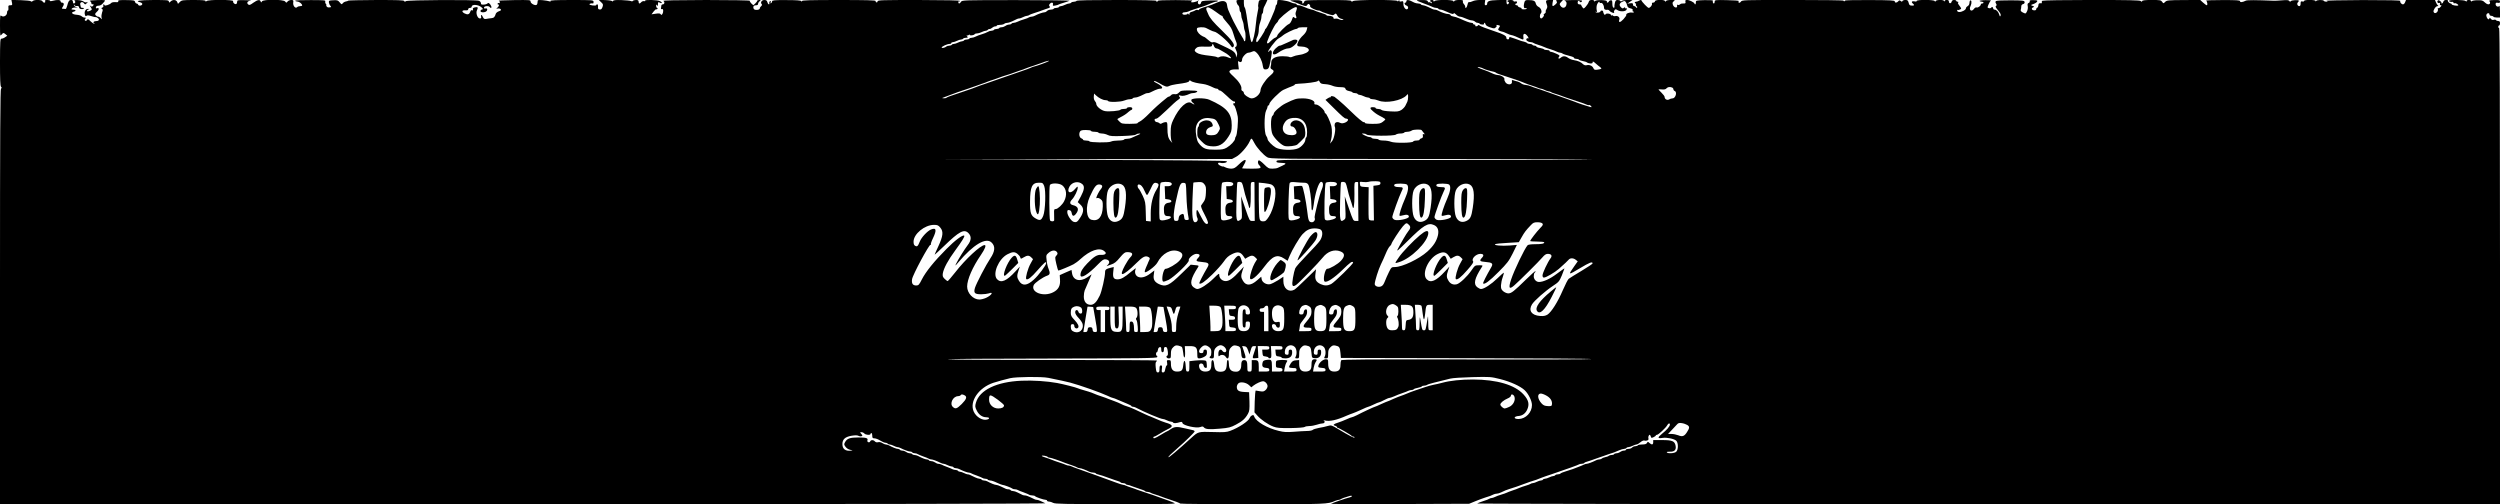 <?xml version="1.0" standalone="no"?>
<!DOCTYPE svg PUBLIC "-//W3C//DTD SVG 20010904//EN"
 "http://www.w3.org/TR/2001/REC-SVG-20010904/DTD/svg10.dtd">
<svg version="1.0" xmlns="http://www.w3.org/2000/svg"
 width="2846pt" height="574pt" viewBox="0 0 2846 574"
 preserveAspectRatio="xMidYMid meet">
<g transform="translate(0,574) scale(0.1,-0.1)"
fill="#000000" stroke="none">
<path d="M136 5711 c6 -28 4 -31 -18 -31 -22 0 -25 -4 -22 -30 2 -16 -1 -30
-6 -30 -6 0 -10 -11 -10 -25 0 -32 -41 -55 -65 -35 -13 11 -15 -1 -15 -111 1
-122 1 -124 19 -102 19 22 20 22 42 5 l22 -19 -24 -16 c-13 -10 -31 -17 -41
-17 -16 0 -17 -20 -18 -266 0 -200 3 -271 12 -282 10 -12 10 -16 0 -19 -9 -4
-12 -486 -12 -2369 l0 -2364 5963 1 c4033 0 5954 4 5937 10 -14 6 -38 17 -53
25 -16 8 -35 14 -43 14 -14 0 -22 3 -82 33 -19 9 -42 17 -53 17 -19 0 -27 3
-86 34 -17 9 -40 16 -51 16 -12 0 -24 4 -27 10 -3 5 -15 10 -26 10 -19 0 -26
2 -87 33 -19 9 -42 17 -51 17 -16 0 -59 17 -103 41 -10 5 -27 9 -37 9 -11 0
-23 5 -26 10 -3 6 -15 10 -25 10 -10 0 -33 8 -52 17 -60 30 -68 33 -82 33 -7
0 -27 7 -42 15 -16 8 -37 15 -46 15 -9 0 -20 5 -23 10 -3 6 -15 10 -26 10 -10
0 -27 4 -37 9 -9 5 -37 17 -62 26 -25 9 -53 21 -62 26 -10 5 -26 9 -35 9 -10
0 -27 7 -37 15 -11 8 -30 15 -42 15 -13 0 -26 5 -29 10 -3 6 -14 10 -24 10
-16 0 -59 17 -103 41 -10 5 -27 9 -37 9 -11 0 -23 5 -26 10 -3 6 -16 10 -28
10 -12 0 -31 7 -41 15 -11 8 -30 15 -42 15 -13 0 -26 4 -29 10 -3 5 -14 10
-24 10 -16 0 -59 17 -103 41 -10 5 -25 9 -33 9 -9 0 -27 7 -40 16 -15 10 -34
14 -49 10 -15 -4 -28 0 -36 9 -16 19 -46 19 -54 0 -3 -9 -12 -12 -21 -9 -10 4
-14 13 -10 22 9 25 -14 32 -105 32 -94 0 -127 -12 -149 -52 -14 -25 -14 -29 5
-55 13 -17 34 -30 55 -34 29 -5 30 -7 9 -9 -66 -8 -100 18 -100 75 0 53 30 81
101 94 43 7 67 7 81 0 11 -6 27 -8 35 -5 14 6 14 9 -2 26 -17 19 -17 20 2 20
11 0 26 -7 33 -15 14 -17 70 -21 70 -5 0 6 5 10 10 10 6 0 10 -13 10 -30 0
-25 4 -30 25 -30 14 0 43 -11 65 -25 22 -14 48 -25 59 -25 11 0 23 -5 26 -10
3 -6 14 -10 23 -10 9 0 30 -7 46 -15 15 -8 35 -15 42 -15 8 0 22 -4 32 -9 46
-23 95 -41 112 -41 10 0 22 -4 25 -10 3 -5 16 -10 29 -10 12 0 26 -4 32 -9 5
-4 34 -16 64 -27 30 -10 59 -22 64 -26 6 -4 18 -8 28 -8 16 0 66 -19 110 -41
10 -5 24 -9 32 -9 7 0 27 -7 42 -15 16 -8 37 -15 46 -15 9 0 20 -4 23 -10 3
-5 15 -10 26 -10 10 0 27 -4 37 -9 44 -22 94 -41 110 -41 10 0 22 -4 28 -8 5
-4 34 -16 64 -26 30 -11 59 -23 64 -27 6 -5 20 -9 32 -9 13 0 26 -4 29 -10 3
-5 16 -10 29 -10 12 0 46 -11 74 -25 29 -14 58 -25 64 -25 16 0 105 -33 114
-43 4 -4 17 -7 29 -7 11 0 25 -4 31 -8 5 -4 34 -16 64 -26 30 -11 59 -23 64
-27 6 -5 22 -9 37 -9 15 0 30 -4 33 -9 7 -10 97 -41 120 -41 9 0 16 -4 16 -10
0 -5 10 -10 23 -10 12 -1 33 -7 47 -15 21 -12 136 -14 720 -14 637 0 692 1
655 15 -22 9 -49 20 -60 24 -11 5 -42 16 -70 25 -27 10 -59 21 -70 25 -11 5
-58 21 -105 36 -47 15 -98 33 -115 39 -16 7 -48 18 -70 25 -22 7 -48 16 -57
21 -10 5 -23 9 -30 9 -7 0 -43 11 -80 25 -38 14 -101 37 -140 51 -40 14 -82
29 -93 34 -11 5 -42 16 -70 25 -27 10 -59 21 -70 25 -11 5 -42 16 -70 25 -27
9 -58 21 -67 26 -10 5 -25 9 -33 9 -8 0 -23 4 -33 9 -9 5 -42 16 -72 26 -30 9
-68 23 -85 30 -16 7 -49 19 -72 26 -24 7 -43 15 -43 19 0 9 59 -1 66 -11 3 -5
13 -9 22 -9 14 0 115 -34 177 -60 11 -5 45 -16 75 -26 30 -10 59 -22 64 -26 6
-4 18 -8 28 -8 16 0 66 -19 110 -41 10 -5 29 -9 42 -9 14 0 27 -4 30 -9 3 -5
18 -11 33 -14 16 -3 66 -19 113 -37 47 -17 95 -34 108 -37 12 -3 25 -9 28 -14
3 -5 16 -9 29 -9 13 0 27 -4 30 -10 3 -5 13 -10 22 -10 8 0 29 -6 46 -14 18
-7 58 -21 89 -31 32 -9 60 -21 64 -26 3 -5 15 -9 28 -9 12 0 26 -4 31 -8 6 -5
30 -14 55 -21 25 -7 59 -19 75 -26 17 -7 53 -20 80 -28 76 -24 124 -43 131
-50 4 -4 379 -7 832 -7 837 0 844 0 929 37 17 7 37 13 45 13 8 0 18 4 23 8 9
7 44 20 103 37 12 3 22 2 22 -3 0 -5 -12 -12 -27 -15 -29 -5 -205 -66 -212
-73 -3 -2 351 -3 785 -2 l789 3 70 29 c39 16 88 34 110 41 50 15 75 24 97 36
10 5 26 9 37 9 11 0 32 6 48 14 36 18 73 33 98 40 30 8 137 45 160 55 11 5 45
17 75 27 60 18 80 25 125 44 17 7 68 25 115 40 163 55 311 108 317 114 4 3 17
6 29 6 13 0 25 4 28 9 3 5 16 11 28 14 13 3 75 24 138 47 63 23 124 44 135 47
23 5 44 14 98 37 21 9 46 16 57 16 10 0 22 5 25 10 3 6 14 10 24 10 10 0 32 7
47 15 16 8 36 15 44 15 8 0 28 11 44 25 17 15 37 23 46 20 24 -8 52 5 46 21
-6 16 3 44 14 44 4 0 10 -9 13 -20 4 -17 8 -18 31 -7 14 7 26 15 26 20 0 4 6
7 13 7 16 0 100 79 116 108 13 25 31 29 31 8 0 -20 -37 -63 -92 -106 -52 -42
-49 -55 10 -45 46 7 130 -10 154 -32 25 -22 25 -104 0 -126 -20 -19 -97 -23
-107 -7 -4 6 10 9 36 8 51 -2 73 21 64 67 -10 53 -37 65 -152 65 l-103 0 0
-25 c0 -29 -16 -32 -43 -8 -18 17 -19 17 -28 0 -7 -12 -23 -17 -54 -17 -24 0
-47 -4 -50 -10 -3 -5 -17 -10 -29 -10 -13 0 -29 -7 -36 -15 -7 -8 -25 -15 -41
-15 -16 0 -29 -4 -29 -10 0 -5 -10 -10 -23 -10 -13 0 -32 -7 -43 -15 -10 -8
-29 -15 -41 -15 -12 0 -25 -5 -28 -10 -3 -6 -16 -10 -29 -10 -12 0 -26 -4 -31
-9 -6 -6 -23 -12 -39 -15 -16 -3 -34 -10 -40 -16 -5 -5 -18 -10 -28 -10 -10 0
-26 -4 -36 -9 -42 -21 -94 -41 -107 -41 -9 0 -23 -4 -33 -9 -9 -5 -37 -17 -62
-26 -25 -10 -54 -21 -65 -25 -11 -4 -46 -16 -77 -25 -32 -9 -60 -21 -64 -26
-3 -5 -16 -9 -29 -9 -13 0 -27 -4 -30 -10 -3 -5 -14 -10 -23 -10 -9 0 -30 -7
-46 -15 -15 -8 -37 -15 -47 -15 -10 0 -21 -5 -24 -10 -3 -6 -14 -10 -23 -10
-9 0 -30 -7 -46 -15 -15 -8 -36 -15 -45 -15 -9 0 -21 -4 -26 -8 -6 -5 -30 -14
-55 -21 -25 -7 -58 -19 -75 -26 -16 -8 -51 -21 -77 -29 -26 -9 -56 -20 -65
-25 -10 -5 -38 -15 -63 -22 -25 -7 -56 -19 -70 -26 -14 -7 -32 -13 -40 -13 -9
0 -20 -4 -25 -8 -6 -5 -37 -17 -70 -27 -33 -11 -64 -23 -70 -27 -5 -4 2613 -8
5818 -8 l5827 0 0 2710 c0 1800 -3 2710 -10 2710 -5 0 -10 7 -10 15 0 8 5 15
10 15 6 0 10 11 10 25 0 18 -5 25 -19 25 -11 0 -23 5 -26 10 -4 6 -16 8 -27 4
-13 -4 -24 0 -33 13 -9 10 -14 13 -15 6 0 -7 -4 -13 -10 -13 -14 0 -31 37 -24
54 8 20 34 21 34 1 0 -8 9 -15 19 -15 11 0 23 -5 26 -10 3 -6 22 -10 41 -10
l34 0 0 73 c0 41 -4 66 -8 59 -12 -18 -42 -4 -42 20 0 16 5 19 25 16 19 -4 25
-1 25 14 0 16 -8 18 -65 17 -53 -1 -63 -4 -54 -15 6 -7 8 -18 4 -24 -10 -17
-35 -11 -60 14 -21 21 -34 24 -82 23 -32 0 -61 -6 -65 -11 -5 -7 -8 -7 -8 2 0
6 -11 12 -25 12 -14 0 -25 -5 -25 -12 0 -9 -3 -9 -12 0 -15 15 -188 17 -188 2
0 -9 21 -15 43 -11 4 0 7 -4 7 -10 0 -6 6 -9 13 -6 15 5 52 -19 40 -26 -13 -7
-73 4 -73 14 0 5 -5 9 -11 9 -15 0 -39 26 -32 34 4 3 -5 6 -20 6 -17 0 -28 -7
-32 -20 -3 -11 -11 -20 -17 -20 -6 0 -8 3 -5 7 4 3 -3 13 -14 21 -18 12 -23
12 -30 1 -9 -15 9 -31 25 -22 5 4 7 -1 3 -10 -4 -11 -1 -17 8 -17 12 0 12 -3
-2 -19 -9 -11 -21 -17 -26 -14 -5 3 -7 0 -5 -8 12 -34 -35 -68 -48 -35 -7 19
24 66 45 66 11 0 12 3 4 8 -6 4 -16 20 -22 35 l-11 27 -165 0 -165 0 -10 -25
c-5 -14 -16 -25 -24 -25 -18 0 -39 26 -31 39 4 7 -133 10 -427 10 -239 -1
-424 -5 -413 -9 19 -8 19 -9 -2 -9 -12 -1 -25 3 -28 9 -9 14 -82 12 -88 -2 -4
-10 -6 -10 -6 0 -1 16 -131 17 -131 1 0 -6 -9 -9 -20 -6 -17 4 -20 0 -20 -24
0 -19 -5 -29 -15 -29 -20 0 -31 28 -16 43 6 6 11 14 11 18 0 12 -84 8 -92 -5
-6 -8 -10 -7 -17 3 -7 10 -26 12 -82 7 -41 -3 -81 -6 -89 -5 -221 9 -307 9
-324 1 -38 -19 -66 -21 -66 -6 0 11 -36 13 -197 13 -109 0 -193 -3 -188 -7 13
-9 19 -52 7 -52 -6 0 -24 14 -42 30 l-33 30 -189 -1 c-175 -1 -192 -3 -210
-21 -20 -20 -20 -20 -34 1 -14 19 -25 21 -119 21 -74 0 -105 -4 -108 -12 -4
-10 -7 -10 -18 0 -10 9 -136 12 -559 12 -300 0 -551 -4 -559 -9 -7 -5 -10 -14
-7 -20 5 -7 -1 -10 -15 -8 -17 1 -22 -4 -24 -22 -1 -14 -7 -27 -13 -29 -7 -2
-12 -10 -12 -18 0 -9 -9 -13 -25 -12 -28 3 -34 25 -8 35 13 5 12 8 -8 16 -24
9 -24 9 9 21 19 6 38 19 42 27 8 13 1 16 -40 17 -37 1 -48 -2 -44 -12 3 -8 -2
-16 -12 -20 -12 -5 -15 -14 -10 -37 3 -19 0 -42 -9 -59 -14 -28 -15 -28 -46
-13 -20 10 -28 20 -25 30 3 8 6 25 6 38 0 15 7 25 21 28 13 4 19 12 17 24 -3
16 -17 18 -158 19 -85 1 -160 -3 -167 -8 -9 -8 -9 -14 0 -29 9 -15 9 -21 -1
-27 -9 -6 -2 -20 24 -50 25 -30 34 -48 29 -60 -6 -14 -9 -12 -15 10 -10 33
-33 58 -54 58 -9 0 -16 7 -16 15 0 16 -16 20 -24 6 -3 -5 -15 -7 -25 -4 -18 5
-18 7 -4 41 8 21 20 40 27 44 6 4 -21 7 -61 6 -40 0 -70 -5 -67 -10 3 -4 14
-8 25 -8 10 0 19 -4 19 -10 0 -5 -7 -10 -15 -10 -8 0 -15 -4 -15 -9 0 -18 -32
-42 -48 -36 -8 3 -21 -3 -29 -15 -30 -43 -64 -14 -39 34 14 28 11 70 -5 60 -5
-3 -9 -16 -9 -29 0 -14 -9 -29 -20 -35 -11 -6 -20 -17 -20 -25 0 -18 -49 -45
-79 -42 -11 1 -21 8 -21 16 0 8 3 11 6 8 4 -3 15 -2 26 4 19 10 18 11 -6 44
-18 23 -22 35 -13 38 7 3 5 6 -5 6 -10 1 -18 6 -18 11 0 6 -11 10 -24 10 -16
0 -26 -7 -29 -21 -7 -24 -33 -20 -31 5 2 19 -42 23 -49 4 -4 -10 -6 -10 -6 0
-1 7 -17 12 -45 12 -26 0 -47 -5 -50 -12 -5 -10 -7 -10 -12 0 -8 16 -204 17
-204 1 0 -7 -10 -9 -24 -5 -30 7 -42 -7 -21 -24 22 -18 18 -26 -12 -24 -22 0
-29 7 -35 32 -7 27 -13 32 -37 32 -16 0 -31 -6 -34 -12 -3 -10 -7 -10 -19 0
-13 10 -18 9 -28 -3 -16 -19 -40 -20 -40 -1 0 11 -49 14 -285 15 -157 1 -284
-2 -283 -6 2 -4 -1 -8 -7 -8 -5 0 -9 3 -8 7 2 5 -258 8 -576 8 -575 0 -580 0
-594 -21 -14 -19 -35 -11 -23 9 3 4 -58 9 -135 10 -134 3 -139 2 -139 -18 0
-11 -4 -20 -10 -20 -9 0 -14 14 -11 33 1 4 -43 6 -96 5 -94 -3 -98 -4 -97 -25
0 -13 -3 -23 -8 -23 -4 0 -8 4 -8 8 0 13 -57 42 -83 42 -20 0 -24 -4 -20 -20
4 -15 0 -20 -16 -20 -32 0 -35 -1 -48 -12 -7 -5 -17 -7 -23 -3 -7 4 -10 0 -8
-11 5 -32 -35 -23 -47 9 -8 24 -6 31 10 43 17 13 14 14 -32 14 -31 0 -54 -5
-57 -12 -5 -10 -7 -10 -12 0 -9 19 -114 16 -114 -3 0 -8 -9 -15 -20 -15 -12 0
-17 -5 -14 -14 5 -14 -20 -46 -38 -46 -11 0 -75 66 -81 84 -3 8 -11 7 -26 -1
-11 -7 -28 -13 -36 -13 -8 0 -15 -4 -15 -10 0 -5 5 -10 11 -10 5 0 7 -5 3 -11
-3 -6 0 -15 7 -20 7 -4 10 -12 5 -16 -5 -4 -11 -2 -13 5 -3 6 -11 12 -19 12
-8 0 -14 8 -14 18 0 15 -6 18 -32 14 l-33 -4 30 21 30 21 -55 0 c-31 0 -61 -5
-67 -11 -8 -8 -13 -8 -17 0 -4 6 -18 11 -31 11 -18 0 -25 -7 -31 -32 -4 -18
-7 -39 -5 -47 1 -7 -4 -11 -11 -9 -8 3 -13 21 -13 46 0 32 -3 40 -17 39 -10
-1 -20 -7 -22 -14 -3 -7 -10 -13 -17 -13 -6 0 -9 6 -6 13 7 18 -124 22 -135 4
-6 -9 -8 -9 -8 1 0 7 -13 12 -29 12 -21 0 -30 -6 -35 -22 -3 -13 -18 -36 -32
-52 -24 -27 -26 -28 -39 -10 -8 11 -15 22 -15 27 0 4 -9 7 -20 7 -13 0 -20 7
-20 20 0 21 15 27 25 10 7 -12 25 -4 25 11 0 5 -46 9 -107 8 -60 0 -101 -3
-93 -6 23 -9 28 -23 21 -52 -10 -34 -44 -40 -65 -10 -15 21 -14 25 6 46 l21
23 -42 0 c-36 0 -42 -2 -32 -14 10 -11 7 -19 -10 -35 -32 -30 -42 -26 -35 14
l7 35 -41 0 c-43 0 -48 -8 -30 -55 7 -19 6 -32 -5 -49 -8 -12 -12 -26 -8 -29
3 -4 -2 -14 -13 -22 -10 -8 -15 -15 -11 -15 14 0 -13 -40 -28 -40 -18 0 -20
41 -4 57 18 18 2 62 -27 75 -15 7 -27 23 -31 39 -6 29 -25 38 -90 38 -28 0
-34 -5 -41 -32 -11 -40 -4 -67 14 -60 8 3 14 1 14 -5 0 -5 -16 -10 -35 -9 -19
1 -30 4 -24 8 6 3 0 9 -15 13 -14 3 -26 11 -26 16 0 6 -7 10 -15 10 -8 0 -15
5 -15 10 0 6 5 10 10 10 6 0 10 6 10 14 0 9 -7 12 -20 9 -11 -3 -20 0 -20 6 0
6 -16 11 -35 11 -33 0 -48 -14 -23 -22 6 -2 8 -10 4 -16 -12 -20 -26 -13 -26
14 l0 25 -97 -2 c-99 -3 -123 -11 -123 -43 0 -9 -7 -16 -16 -16 -11 0 -14 7
-10 30 l4 30 -58 0 c-32 0 -70 -6 -85 -14 -15 -8 -33 -12 -40 -10 -8 3 -15 -8
-19 -30 -7 -35 -26 -51 -26 -22 0 8 -7 22 -16 31 -9 8 -13 22 -10 30 4 12 -5
15 -43 15 -30 0 -52 -5 -55 -12 -5 -10 -7 -10 -12 0 -8 16 -195 17 -212 0 -9
-9 -12 -9 -12 0 0 7 -9 12 -20 12 -11 0 -20 -4 -20 -10 0 -5 5 -10 10 -10 6 0
10 -5 10 -11 0 -8 -4 -9 -13 0 -8 6 -17 8 -20 4 -4 -3 -9 2 -13 11 -5 13 -20
16 -73 15 -68 0 -68 -2 4 -29 86 -33 112 -43 127 -51 10 -5 27 -9 37 -9 11 0
23 -4 26 -10 3 -6 15 -10 26 -10 10 0 42 -11 71 -25 55 -26 78 -31 78 -15 0 5
11 -2 25 -15 13 -14 33 -25 45 -25 11 0 39 -9 63 -20 23 -11 55 -21 70 -22 16
-1 33 -8 39 -15 6 -7 19 -13 29 -13 10 0 21 -5 24 -10 3 -6 17 -10 31 -10 14
0 22 4 19 10 -3 6 -2 10 3 10 5 0 12 -8 14 -18 3 -12 24 -25 53 -34 44 -15 48
-15 66 3 10 10 14 19 7 19 -6 0 -9 2 -7 5 3 2 15 2 27 -2 21 -5 22 -7 7 -29
-14 -21 -13 -24 4 -34 11 -5 25 -10 31 -10 6 0 30 -9 52 -20 23 -11 48 -20 55
-20 11 0 65 -21 105 -41 29 -15 35 -11 30 20 -5 37 12 47 38 21 20 -20 28 -46
11 -36 -5 3 -11 -1 -15 -9 -6 -16 21 -35 51 -35 11 0 23 -4 28 -8 6 -5 30 -15
55 -22 25 -7 56 -19 70 -26 14 -6 45 -18 70 -25 25 -7 56 -19 70 -26 14 -7 32
-13 40 -13 9 0 20 -4 25 -8 9 -8 41 -18 113 -37 12 -4 22 -11 22 -16 0 -5 11
-9 24 -9 14 0 27 -4 30 -9 3 -5 23 -12 43 -16 21 -4 43 -10 48 -15 20 -15 65
-18 65 -4 0 19 6 18 38 -11 16 -14 37 -32 48 -39 23 -18 19 -22 -29 -29 -33
-5 -39 -3 -49 19 -12 26 -46 40 -78 31 -12 -3 -27 2 -37 11 -24 25 -57 39
-105 47 -24 4 -54 16 -67 26 -29 23 -59 24 -83 2 -21 -19 -37 -10 -19 11 10
12 5 18 -33 35 -25 12 -52 21 -60 21 -9 0 -16 5 -16 10 0 6 -13 10 -29 10 -17
0 -32 4 -35 9 -3 4 -24 11 -46 15 -22 3 -40 11 -40 16 0 6 -9 10 -19 10 -11 0
-23 4 -26 10 -3 5 -17 10 -30 10 -13 0 -26 4 -30 9 -3 5 -20 13 -37 17 -18 3
-39 10 -48 14 -8 4 -33 13 -55 20 -22 7 -46 15 -52 17 -7 3 -13 -2 -13 -12 0
-10 -6 -15 -17 -13 -10 2 -17 11 -15 20 3 18 -43 43 -123 68 -22 7 -49 16 -60
21 -11 4 -42 15 -70 25 -27 10 -53 22 -56 27 -4 5 -9 4 -13 -2 -4 -6 -14 -11
-22 -11 -8 0 -12 5 -9 10 3 6 -1 10 -9 10 -9 0 -16 5 -16 10 0 6 -8 10 -19 10
-19 0 -62 16 -139 51 -23 10 -54 20 -68 21 -15 2 -29 8 -31 15 -3 7 -15 13
-27 13 -23 0 -79 19 -113 38 -12 7 -29 12 -37 12 -16 0 -23 3 -84 33 -19 9
-42 17 -52 17 -10 0 -22 5 -25 10 -3 6 -17 10 -31 10 -13 0 -33 5 -44 10 -11
6 -29 15 -40 20 -29 14 -50 12 -50 -5 0 -8 -4 -15 -10 -15 -19 0 -10 -28 10
-33 20 -5 27 -31 11 -41 -18 -12 -45 22 -45 58 0 32 -2 35 -23 30 -16 -4 -23
-2 -23 7 0 11 -3 11 -10 -1 -6 -10 -10 -11 -10 -2 0 17 -488 16 -509 -1 -11
-9 -15 -9 -18 1 -4 9 -65 12 -268 11 -252 0 -263 -1 -268 -20 -3 -10 -10 -19
-17 -19 -6 0 -9 4 -6 9 12 20 -24 32 -86 29 -54 -3 -59 -4 -33 -12 17 -4 44
-14 60 -21 86 -37 106 -41 117 -22 7 14 13 15 23 7 8 -6 12 -17 9 -23 -4 -12
68 -47 97 -47 9 0 19 -3 23 -7 4 -4 37 -18 74 -29 60 -20 69 -21 84 -7 15 13
18 12 32 -15 10 -20 26 -32 48 -37 24 -6 28 -9 14 -12 -10 -3 -29 1 -42 7 -12
7 -32 10 -43 7 -13 -3 -21 0 -21 8 0 15 -22 25 -56 25 -13 0 -24 3 -24 8 0 4
-28 16 -63 26 -34 10 -66 22 -72 26 -5 4 -25 10 -42 13 -18 4 -52 16 -75 27
-23 11 -52 20 -65 20 -13 0 -23 5 -23 10 0 6 -9 10 -20 10 -12 0 -34 7 -50 15
-16 8 -57 18 -90 22 -59 6 -60 6 -60 -20 0 -14 -4 -29 -10 -32 -5 -3 -10 -15
-10 -25 0 -27 -97 -242 -112 -248 -4 -2 -8 -8 -8 -13 0 -15 -81 -139 -91 -139
-14 0 -11 34 6 66 8 16 15 50 15 75 0 26 7 63 15 82 8 20 15 50 15 66 0 16 5
33 10 36 6 3 10 17 10 31 0 13 4 32 9 42 6 9 16 32 25 50 l14 32 -48 0 c-47 0
-48 -1 -54 -35 -4 -20 -5 -39 -2 -44 3 -5 -1 -33 -8 -62 -7 -30 -16 -92 -20
-138 -6 -85 -33 -201 -46 -201 -7 0 -16 32 -26 95 -2 11 -8 47 -14 80 -6 33
-15 94 -20 135 -6 41 -15 79 -20 84 -6 6 -10 27 -10 48 l0 38 -44 0 c-41 0
-43 -1 -39 -25 3 -13 11 -30 19 -36 8 -6 14 -24 14 -40 0 -15 5 -31 10 -34 6
-3 10 -20 10 -36 0 -17 6 -42 13 -57 7 -15 15 -45 16 -67 2 -22 7 -48 12 -57
12 -23 11 -118 -1 -118 -5 0 -10 5 -10 11 0 6 -8 23 -19 37 -18 27 -68 117
-101 182 -16 32 -29 61 -59 130 -5 14 -12 38 -13 55 -4 43 -43 54 -100 31 -75
-32 -82 -34 -123 -47 -71 -21 -95 -31 -95 -40 0 -5 -7 -6 -15 -3 -8 4 -21 2
-28 -4 -6 -5 -24 -12 -39 -16 -17 -4 -28 -13 -28 -24 0 -15 -2 -15 -10 -2 -5
8 -10 10 -10 4 0 -6 -13 -11 -30 -12 -20 0 -30 4 -30 14 0 8 10 14 25 14 14 0
33 4 43 9 19 10 65 25 137 48 28 8 59 19 70 24 11 4 38 16 60 25 22 9 45 16
52 15 6 -1 14 3 17 8 4 6 -26 8 -76 6 -106 -4 -110 -5 -116 -27 -2 -10 -10
-18 -17 -18 -18 0 -26 25 -12 41 10 10 9 11 -3 2 -22 -16 -80 -27 -80 -15 0 6
6 12 13 15 6 3 -79 5 -190 6 -128 0 -203 -3 -203 -9 0 -6 -5 -10 -11 -10 -5 0
-7 4 -4 10 4 6 -156 10 -449 10 -294 0 -457 -3 -461 -10 -3 -5 -17 -10 -30
-10 -13 0 -27 -4 -30 -10 -3 -5 -14 -10 -24 -10 -10 0 -32 -7 -47 -15 -16 -8
-37 -15 -46 -15 -9 0 -20 -4 -23 -10 -3 -5 -17 -10 -30 -10 -13 0 -27 -4 -30
-10 -3 -5 -19 -10 -34 -10 -16 0 -34 -7 -41 -15 -7 -8 -20 -15 -29 -15 -19 0
-77 -21 -108 -38 -12 -7 -30 -12 -40 -12 -11 0 -23 -4 -29 -8 -5 -5 -29 -14
-54 -21 -25 -7 -58 -19 -73 -27 -16 -8 -37 -14 -47 -14 -10 0 -22 -4 -25 -10
-3 -5 -16 -10 -28 -10 -12 0 -31 -7 -41 -15 -11 -8 -30 -15 -42 -15 -13 0 -26
-4 -29 -10 -3 -5 -17 -10 -30 -10 -13 0 -27 -4 -30 -10 -3 -5 -16 -10 -28 -10
-13 0 -31 -6 -42 -13 -11 -7 -40 -19 -65 -26 -25 -7 -57 -19 -72 -27 -14 -8
-35 -14 -46 -14 -12 0 -24 -4 -27 -10 -3 -5 -17 -10 -30 -10 -13 0 -27 -4 -30
-10 -3 -5 -14 -10 -23 -10 -9 0 -30 -7 -46 -15 -15 -8 -37 -15 -47 -15 -10 0
-21 -4 -24 -10 -3 -5 -16 -10 -29 -10 -12 0 -26 -4 -32 -9 -15 -15 -54 -23
-54 -12 0 12 64 41 91 41 11 0 19 5 19 10 0 6 8 10 18 10 9 0 30 7 46 15 15 8
37 15 47 15 10 0 21 5 24 10 3 6 18 10 32 10 23 0 24 2 12 18 -7 9 -9 14 -5
10 5 -4 15 -3 23 3 7 7 13 7 13 2 0 -12 48 -5 56 8 3 5 16 9 28 9 13 0 37 7
52 15 16 8 37 15 46 15 9 0 20 5 23 10 3 6 13 10 21 10 9 0 22 7 30 15 9 8 24
15 35 15 11 0 18 3 16 8 -3 4 13 8 35 9 22 0 45 6 51 12 6 6 21 11 33 11 12 0
37 8 56 17 60 30 68 33 82 33 7 0 27 7 42 15 16 8 36 15 45 15 8 0 19 4 25 8
5 5 36 17 69 27 33 10 67 22 75 26 8 4 34 13 57 20 34 10 41 15 32 26 -9 10
-8 17 1 28 18 22 43 19 37 -5 -4 -17 -1 -18 27 -13 17 3 36 9 41 13 6 3 30 12
55 19 25 7 54 17 65 22 11 4 -257 8 -602 8 -606 0 -623 -1 -633 -20 -13 -23
-30 -25 -30 -3 0 8 5 12 10 9 6 -3 10 -2 10 4 0 7 -156 10 -470 11 -424 0
-470 -1 -470 -16 0 -8 -6 -14 -12 -11 -7 2 -12 10 -10 16 1 8 -112 11 -418 11
-329 0 -420 -3 -420 -12 0 -10 -2 -10 -8 -1 -5 8 -56 12 -170 12 -133 1 -162
-2 -162 -14 0 -7 -5 -17 -12 -21 -8 -5 -9 -2 -5 10 5 12 3 16 -5 13 -7 -2 -12
-11 -10 -21 5 -26 -15 -18 -22 9 -5 19 -13 25 -35 25 -30 0 -48 -29 -29 -48 5
-5 3 -14 -7 -22 -8 -7 -15 -18 -15 -25 0 -20 -59 -25 -69 -6 -12 24 -2 41 25
41 16 0 24 6 24 16 0 9 8 23 18 30 16 12 15 13 -5 14 -13 0 -23 -4 -23 -10 0
-5 -10 -18 -22 -30 l-22 -20 -23 21 c-12 12 -20 26 -17 30 3 5 -221 9 -498 9
-339 -1 -497 -4 -486 -11 19 -11 13 -39 -8 -39 -8 0 -14 -6 -15 -12 0 -7 -2
-21 -4 -30 -2 -11 2 -15 11 -11 17 6 19 -34 4 -57 -8 -12 -12 -13 -19 -2 -6
10 -21 12 -56 6 l-48 -7 23 31 c13 17 27 29 31 26 4 -2 10 0 14 6 3 5 1 10 -4
10 -6 0 -11 10 -11 23 0 18 2 19 10 7 8 -12 10 -9 10 13 0 24 3 26 19 18 10
-6 21 -8 25 -4 3 3 -6 12 -20 20 -29 15 -179 19 -170 4 4 -5 -2 -7 -12 -4 -10
2 -24 -3 -31 -11 -18 -22 -31 -20 -31 4 0 15 -7 20 -29 20 -17 0 -33 -5 -36
-10 -4 -6 -13 -7 -23 -2 -9 4 -57 9 -106 11 -66 2 -91 0 -97 -10 -5 -8 -9 -9
-9 -4 0 6 -33 12 -77 14 l-78 3 27 -26 c25 -22 26 -28 17 -56 -9 -24 -17 -30
-33 -28 -16 2 -20 9 -18 31 3 25 -12 39 -20 19 -4 -12 -78 -2 -78 9 0 8 22 13
42 10 4 0 6 8 5 19 -1 19 -10 20 -250 20 -184 0 -246 -3 -241 -12 5 -8 2 -9
-12 -3 -10 4 -45 10 -76 13 -57 4 -58 4 -58 -21 0 -14 -5 -29 -11 -32 -18 -12
-69 16 -69 37 0 19 -7 19 -187 17 -103 -2 -181 -5 -175 -7 7 -2 12 -10 12 -18
0 -9 -4 -13 -9 -9 -5 3 -12 1 -16 -5 -3 -5 -1 -10 4 -10 17 0 13 -21 -6 -37
-17 -13 -16 -14 4 -10 12 3 27 -1 33 -8 8 -10 3 -15 -20 -23 -17 -6 -33 -19
-36 -29 -11 -37 -21 -47 -50 -50 -16 -1 -42 -5 -57 -8 -22 -4 -30 0 -39 20
-13 30 -28 33 -21 5 4 -15 0 -20 -14 -20 -28 0 -50 64 -32 96 15 30 8 38 -26
30 -19 -5 -25 -11 -21 -23 4 -10 2 -14 -8 -10 -9 4 -17 -1 -21 -13 -11 -34
-29 -41 -64 -24 -39 20 -35 40 8 36 22 -1 31 2 31 13 0 8 9 15 20 15 11 0 20
6 20 14 0 30 76 25 111 -7 20 -19 21 -22 6 -25 -9 -2 -17 -10 -17 -18 0 -19
54 -19 70 1 14 17 5 36 -15 28 -9 -3 -15 1 -15 11 0 18 54 23 65 6 11 -17 25
-11 18 8 -11 28 -34 47 -42 34 -4 -6 -22 -13 -41 -14 -29 -2 -35 0 -35 16 0
10 -10 22 -22 27 -37 14 -815 10 -832 -4 -11 -9 -15 -9 -19 1 -3 10 -72 12
-317 12 -172 -1 -316 -4 -319 -7 -4 -4 -17 -8 -29 -10 -12 -2 -28 -11 -35 -20
-12 -16 -14 -15 -35 10 -19 24 -28 27 -74 24 -46 -2 -51 -4 -49 -24 2 -12 8
-29 16 -37 7 -9 11 -16 9 -17 -31 -6 -40 -5 -50 7 -6 8 -8 14 -4 14 4 0 2 7
-5 15 -7 8 -10 21 -7 30 5 12 -18 14 -168 14 -96 1 -175 -3 -175 -7 0 -4 12
-9 26 -10 24 -2 53 -26 54 -44 0 -5 -10 -8 -23 -8 -13 0 -28 -5 -35 -12 -19
-19 -49 16 -44 52 4 27 2 30 -23 30 -15 0 -34 -8 -41 -17 -13 -17 -15 -17 -28
0 -19 25 -250 26 -264 1 -8 -15 -10 -15 -15 0 -9 24 -34 19 -83 -15 -35 -26
-46 -30 -58 -20 -22 18 -9 39 27 44 18 2 -10 5 -60 5 -86 2 -93 1 -93 -17 0
-11 -5 -23 -10 -26 -15 -9 -42 15 -36 32 7 18 -284 19 -302 1 -9 -9 -12 -9
-12 0 0 9 -37 12 -135 12 -125 0 -137 -2 -157 -22 l-22 -22 -9 22 c-12 27 -51
29 -75 5 -16 -16 -17 -15 -20 1 -3 15 -21 16 -178 16 -160 -1 -212 -10 -149
-26 14 -3 25 -12 25 -19 0 -19 -40 -27 -47 -9 -3 8 -11 14 -18 14 -7 0 -15 8
-18 19 -4 17 -16 19 -101 20 -78 1 -95 -1 -90 -12 4 -11 -4 -14 -32 -11 -22 1
-42 -3 -48 -10 -14 -18 -76 -38 -76 -25 0 5 -4 9 -10 9 -5 0 -7 -7 -4 -15 4
-9 -1 -18 -11 -21 -13 -5 -14 -9 -4 -15 11 -6 11 -15 1 -41 -6 -18 -9 -44 -6
-58 5 -23 4 -24 -9 -7 -8 9 -21 17 -29 17 -9 0 -21 7 -29 16 -10 13 -8 19 14
40 28 25 28 50 0 40 -10 -4 -13 0 -11 12 2 11 13 17 29 17 25 1 38 10 68 48
13 17 9 18 -83 16 -63 -2 -92 -5 -82 -11 9 -5 16 -16 16 -23 0 -8 3 -14 8 -14
19 3 23 -2 12 -16 -10 -12 -16 -13 -29 -3 -13 11 -13 9 2 -14 16 -26 16 -28
-2 -38 -11 -5 -24 -10 -30 -10 -18 0 -12 18 7 23 13 4 12 5 -5 6 -28 1 -46
-30 -37 -64 5 -19 9 -23 19 -15 9 8 25 6 56 -4 23 -8 45 -13 48 -11 4 2 14 -3
25 -10 22 -17 13 -35 -19 -35 -27 0 -42 -16 -23 -23 10 -4 10 -6 0 -6 -8 -1
-27 12 -43 28 -25 25 -30 27 -38 14 -5 -9 -14 -13 -20 -9 -9 6 -9 11 0 22 9
11 8 14 -9 14 -11 0 -25 7 -32 14 -6 8 -32 16 -58 18 -48 3 -70 25 -33 35 30
8 26 23 -5 23 -21 0 -24 3 -15 13 6 8 25 12 43 11 28 -3 29 -2 9 4 -14 4 -26
14 -29 22 -3 12 -2 12 6 2 5 -7 13 -12 18 -11 21 4 34 -2 34 -15 0 -17 33 -27
51 -15 10 6 8 9 -8 9 -13 0 -23 3 -23 8 0 4 -3 17 -6 28 -8 29 24 41 42 17 12
-17 14 -17 31 0 17 17 17 18 0 11 -10 -4 -25 0 -35 8 -9 8 -39 16 -67 17 -33
1 -45 -2 -36 -8 7 -5 10 -14 7 -20 -11 -18 -26 -13 -26 9 0 13 -7 20 -19 20
-24 0 -33 -13 -46 -65 -6 -22 -14 -39 -18 -37 -4 1 -16 2 -27 2 -19 0 -20 1
-4 25 17 26 12 45 -12 45 -8 0 -14 7 -14 15 0 17 -38 20 -88 6 -20 -6 -32 -6
-32 0 0 5 -14 9 -31 9 -24 0 -30 -4 -25 -15 3 -9 0 -15 -10 -15 -8 0 -17 7
-20 15 -8 19 -94 21 -112 3 -8 -8 -15 -9 -20 -3 -4 6 -55 11 -114 13 l-108 3
6 -30z m18371 7 c6 -7 13 -25 17 -40 4 -19 14 -28 37 -33 20 -5 29 -11 25 -21
-3 -8 -1 -14 4 -14 6 0 10 -4 10 -9 0 -4 -11 -6 -24 -4 -26 5 -70 -13 -62 -26
3 -5 -12 -27 -33 -50 -38 -41 -59 -42 -46 -2 7 23 -18 45 -45 38 -11 -3 -23
-1 -26 4 -3 5 -10 7 -15 4 -5 -4 -9 -2 -9 3 0 16 -52 25 -62 10 -6 -10 -10
-10 -18 2 -5 8 -10 21 -10 28 0 6 -7 12 -15 12 -8 0 -15 -4 -15 -9 0 -14 -44
-21 -55 -9 -7 8 -6 9 4 3 11 -7 13 -2 7 25 -3 20 -1 45 6 62 13 27 28 38 28
18 0 -5 6 -7 14 -4 16 6 36 -24 36 -55 0 -19 16 -27 44 -22 4 1 13 -5 20 -13
14 -18 62 -33 51 -17 -4 7 -1 18 5 26 10 12 15 12 35 -1 33 -21 99 -15 103 10
3 11 0 16 -7 12 -6 -4 -11 -2 -11 5 0 9 -3 9 -14 0 -12 -10 -18 -9 -33 6 -23
23 -19 45 10 60 30 15 33 15 44 1z m-4664 -114 c31 -24 62 -44 67 -44 6 0 10
-6 10 -13 0 -7 23 -37 50 -67 39 -43 55 -70 71 -125 11 -38 25 -78 30 -87 13
-25 11 -56 -3 -61 -10 -3 -10 -9 -1 -28 18 -39 21 -53 12 -74 l-8 -20 -1 20
c-1 31 -30 57 -95 88 -33 16 -81 39 -107 51 -29 15 -51 20 -61 15 -10 -6 -26
2 -53 26 -21 19 -42 35 -47 35 -5 0 -22 10 -39 21 -31 23 -49 55 -41 77 6 14
74 16 101 4 9 -5 32 -16 50 -25 19 -9 38 -17 44 -17 28 0 152 -105 190 -161
13 -20 19 -22 29 -11 22 21 -14 72 -132 186 -98 94 -137 141 -155 186 -3 8
-10 25 -16 37 -14 28 -2 46 25 37 12 -4 48 -26 80 -50z m920 49 c3 -5 -1 -21
-7 -38 -9 -21 -10 -37 -3 -53 12 -27 3 -39 -18 -22 -12 10 -16 9 -21 -6 -13
-40 -28 -64 -44 -69 -24 -8 -130 -115 -130 -131 0 -8 -11 -19 -25 -24 -13 -5
-36 -23 -51 -39 -28 -32 -47 -33 -38 -3 21 63 83 188 104 207 11 10 20 22 20
26 0 19 112 115 167 144 32 17 40 18 46 8z m113 -253 c-3 -17 -21 -44 -41 -62
-20 -17 -45 -49 -55 -71 -23 -47 -16 -57 37 -57 43 0 83 -19 83 -40 0 -22 -52
-48 -110 -55 -25 -3 -57 -12 -72 -19 -15 -8 -31 -10 -39 -5 -8 5 -43 9 -78 9
-81 0 -128 -25 -129 -70 0 -16 -3 -39 -7 -49 -4 -14 0 -23 15 -31 31 -16 25
-34 -29 -79 -45 -38 -101 -125 -101 -156 0 -43 -55 -95 -101 -95 -28 0 -89 42
-89 61 0 9 -7 20 -16 23 -8 3 -14 14 -12 23 7 31 -29 88 -88 141 -48 44 -55
54 -44 67 8 9 29 15 58 15 l45 0 -6 51 c-5 43 -4 49 8 39 18 -15 35 -5 35 23
0 26 47 77 71 77 10 0 30 5 44 12 22 10 28 8 48 -10 34 -32 65 -95 72 -147 6
-37 11 -45 29 -45 35 0 43 12 56 80 22 114 23 127 9 136 -7 4 -14 3 -17 -4 -2
-7 -8 -12 -13 -12 -18 0 84 136 115 152 17 9 40 25 51 35 23 21 129 73 150 73
7 0 17 5 20 10 3 6 29 10 57 10 l51 0 -7 -30z m-1056 -185 c5 -14 17 -25 27
-26 10 0 32 -9 48 -20 17 -10 37 -22 45 -26 28 -13 79 -57 74 -64 -2 -4 -17
-1 -32 7 -31 16 -80 18 -102 4 -8 -5 -19 -5 -25 -1 -5 5 -37 11 -70 15 -94 10
-138 20 -162 36 -28 18 -29 32 -4 54 15 14 35 17 98 15 66 -2 79 0 81 14 5 24
11 21 22 -8z m-1883 -172 c-8 -8 -132 -53 -167 -61 -14 -3 -27 -8 -30 -11 -3
-3 -61 -25 -130 -48 -69 -23 -161 -55 -205 -71 -44 -16 -123 -44 -175 -61 -52
-17 -104 -36 -115 -41 -11 -6 -74 -28 -140 -50 -159 -53 -193 -65 -201 -73 -4
-4 -19 -7 -33 -6 -14 0 -19 3 -11 5 8 3 33 12 55 21 76 30 162 60 240 85 33
11 69 23 80 28 11 4 43 15 70 25 28 9 59 21 70 26 11 4 43 16 70 24 28 9 59
20 70 25 11 5 45 16 75 25 30 9 64 20 75 25 11 5 43 16 70 25 28 8 59 20 70
25 11 5 56 21 100 35 44 15 89 30 100 35 11 5 29 11 40 13 11 3 22 5 24 6 2 0
1 -2 -2 -6z m4948 -83 c10 -8 82 -30 120 -37 10 -2 22 -7 25 -11 3 -5 37 -18
75 -29 90 -28 209 -69 249 -87 17 -8 56 -22 86 -31 30 -10 63 -21 72 -26 10
-5 24 -9 32 -9 7 0 27 -7 42 -15 16 -8 36 -15 44 -15 9 0 20 -4 25 -8 6 -5 30
-14 55 -21 25 -7 59 -19 75 -26 17 -7 84 -30 150 -51 66 -21 125 -42 132 -47
7 -5 16 -6 21 -3 6 3 16 -2 23 -11 13 -14 11 -16 -11 -10 -30 7 -143 45 -185
63 -16 6 -50 19 -75 27 -25 9 -110 39 -190 67 -80 29 -154 54 -165 57 -11 3
-35 11 -52 19 -18 8 -47 16 -65 17 -18 1 -41 9 -51 18 -10 9 -30 19 -45 22
-15 3 -35 9 -45 13 -15 6 -18 3 -15 -17 5 -35 -48 -40 -73 -8 -9 13 -15 28
-13 34 8 19 -34 48 -70 50 -19 1 -52 11 -73 22 -21 11 -63 28 -93 38 -61 19
-94 41 -45 29 17 -4 35 -10 40 -14z m-3272 -162 c23 -5 60 -12 82 -14 35 -5
67 -16 127 -45 10 -5 25 -9 33 -9 8 0 15 -4 15 -10 0 -5 8 -10 18 -10 9 0 46
-30 82 -65 36 -36 71 -63 78 -60 6 2 12 -3 12 -11 0 -8 -4 -12 -10 -9 -5 3
-10 -1 -10 -9 0 -9 3 -16 8 -16 8 0 31 -66 42 -125 9 -45 -6 -215 -21 -229 -5
-6 -9 -17 -9 -25 -1 -24 -50 -76 -95 -102 -33 -19 -55 -23 -131 -23 -101 -1
-132 10 -176 59 -28 31 -36 58 -45 141 -10 105 54 171 156 159 65 -7 76 -15
103 -72 20 -43 20 -45 2 -78 -18 -34 -38 -45 -86 -45 -41 0 -58 10 -58 34 1
29 20 51 53 60 23 6 27 10 21 29 -9 30 -33 46 -67 47 -40 0 -87 -27 -87 -50 0
-10 -4 -22 -10 -25 -5 -3 -10 -31 -10 -61 0 -52 2 -57 48 -103 41 -41 55 -49
100 -55 93 -12 149 17 208 110 31 49 35 62 36 127 1 137 -58 205 -256 292 -49
22 -194 21 -203 -1 -4 -11 2 -23 18 -35 13 -10 20 -19 14 -18 -5 0 -19 6 -29
14 -50 38 -142 -45 -210 -190 -23 -49 -29 -74 -29 -140 -1 -47 4 -90 11 -105
12 -23 11 -22 -12 4 -28 34 -36 66 -36 152 0 57 -2 64 -20 64 -11 0 -29 -6
-40 -12 -15 -10 -22 -10 -32 0 -6 6 -20 12 -29 12 -17 0 -32 23 -22 34 4 3 13
6 21 6 8 0 59 44 114 97 54 53 112 106 129 116 21 14 27 23 20 30 -18 18 -12
27 11 18 20 -7 61 1 100 20 10 5 26 9 37 9 26 0 51 10 51 21 0 5 -42 9 -93 9
-85 0 -96 -2 -115 -23 -16 -17 -30 -22 -50 -19 -18 2 -33 -2 -41 -12 -8 -9
-18 -16 -23 -16 -5 0 -14 -4 -21 -10 -91 -73 -144 -121 -206 -184 -41 -42 -88
-82 -103 -88 -15 -7 -28 -16 -28 -20 0 -5 -41 -8 -90 -8 -83 0 -93 2 -115 25
-14 13 -25 26 -25 28 0 3 15 12 33 21 45 23 67 38 96 64 14 12 29 22 33 22 5
0 8 7 8 15 0 10 -10 15 -30 15 -16 0 -30 -4 -30 -10 0 -5 -15 -10 -34 -10 -19
0 -37 -4 -40 -9 -8 -13 -130 -24 -176 -16 -43 7 -100 54 -100 82 0 9 -7 24
-16 34 -9 10 -14 30 -12 51 l3 33 21 -20 c31 -30 79 -55 107 -55 14 0 29 -4
32 -10 10 -16 141 -12 182 5 19 8 48 15 64 15 15 0 31 5 34 10 3 6 17 10 30
10 13 0 38 8 57 17 60 30 68 33 83 33 15 0 23 3 83 33 19 9 45 17 58 17 46 0
25 33 -45 67 -19 9 -29 19 -23 21 6 2 30 -8 54 -22 74 -44 90 -49 118 -35 14
7 50 16 80 20 112 15 142 22 147 36 4 10 9 11 19 2 8 -7 33 -16 57 -21z m1472
-16 c28 -1 65 -10 83 -18 19 -9 58 -16 89 -16 45 -1 56 -4 60 -19 3 -12 18
-21 39 -25 19 -3 37 -10 40 -15 3 -5 16 -9 29 -9 13 0 27 -4 30 -10 3 -5 14
-10 23 -10 9 0 30 -7 46 -15 15 -8 37 -15 47 -15 10 0 21 -4 24 -10 3 -5 19
-10 34 -10 16 0 45 -7 64 -15 84 -35 267 0 319 60 17 19 17 19 18 -18 0 -20
-4 -45 -9 -55 -5 -9 -15 -30 -22 -45 -7 -15 -28 -37 -46 -49 -30 -18 -46 -20
-124 -16 -50 2 -94 9 -101 16 -7 7 -25 12 -40 12 -15 0 -28 5 -28 10 0 6 -13
10 -30 10 -39 0 -38 -15 2 -48 33 -28 49 -38 106 -67 17 -10 32 -20 32 -24 0
-4 -13 -17 -30 -29 -25 -19 -42 -22 -115 -22 -50 0 -85 4 -85 10 0 6 -8 10
-18 10 -10 0 -70 50 -132 111 -63 61 -130 123 -150 138 -19 14 -37 29 -40 32
-10 13 -50 20 -50 10 0 -6 -3 -10 -7 -9 -5 2 -18 -4 -31 -13 l-23 -16 85 -84
c109 -108 133 -129 150 -129 8 0 17 -4 20 -8 14 -23 -55 -57 -84 -42 -30 16
-58 12 -65 -10 -3 -11 -3 -25 0 -31 15 -23 -6 -135 -30 -165 l-24 -29 11 40
c13 45 14 116 4 160 -13 52 -56 145 -68 145 -5 0 -8 6 -8 13 0 24 -70 87 -97
87 -18 0 -24 4 -20 14 11 29 -53 56 -133 56 -73 0 -92 -6 -197 -58 -55 -27
-133 -96 -133 -117 0 -7 -7 -18 -15 -25 -22 -18 -21 -165 2 -211 26 -51 104
-125 141 -132 39 -8 121 2 140 17 18 14 64 60 80 79 17 22 15 93 -4 136 -25
56 -97 80 -136 44 -24 -21 -24 -53 1 -53 22 0 51 -40 51 -69 0 -25 -36 -36
-88 -27 -59 9 -85 62 -59 119 24 49 49 67 104 74 101 11 163 -50 163 -161 0
-30 -4 -58 -10 -61 -5 -3 -10 -15 -10 -26 0 -29 -40 -78 -80 -97 -55 -27 -203
-22 -255 7 -43 25 -95 78 -95 99 0 7 -7 24 -16 37 -24 36 -24 238 -1 285 10
18 17 39 17 47 0 7 5 13 10 13 6 0 10 7 10 16 0 23 119 143 160 161 19 8 44
19 55 24 11 5 32 13 48 19 15 5 27 13 27 18 0 4 19 8 43 9 90 3 207 19 218 30
10 10 15 8 23 -10 9 -18 21 -23 61 -25z m3949 -38 c9 -3 16 -13 16 -20 0 -8 7
-17 15 -20 31 -12 9 -84 -25 -84 -11 0 -29 -5 -39 -12 -22 -13 -51 3 -51 28 0
8 -16 30 -35 48 -19 19 -35 36 -35 38 0 2 17 2 39 0 26 -3 43 1 52 12 15 16
37 20 63 10z m-2850 -486 c1 -2 10 -14 21 -27 16 -19 17 -23 4 -19 -12 5 -15
1 -11 -17 3 -17 -2 -25 -17 -30 -12 -3 -21 -11 -21 -16 0 -5 -15 -9 -34 -9
-19 0 -36 -5 -38 -11 -6 -17 -212 -20 -253 -3 -19 8 -57 14 -84 14 -27 0 -53
5 -56 10 -3 6 -21 10 -40 10 -19 0 -37 5 -40 10 -3 6 -15 10 -26 10 -10 0 -36
9 -56 20 -34 18 -35 20 -12 20 14 0 30 -5 37 -12 17 -17 316 -18 333 0 7 6 30
12 50 12 21 0 41 5 44 10 3 6 21 10 38 10 18 0 40 7 50 15 16 11 105 14 111 3z
m-3764 -8 c0 -5 18 -10 39 -10 22 0 43 -4 46 -10 3 -5 21 -10 39 -10 18 0 48
-7 65 -16 27 -14 57 -16 172 -12 88 3 144 9 151 16 7 7 23 12 37 12 20 -1 15
-5 -24 -21 -27 -12 -58 -25 -67 -30 -10 -5 -31 -9 -47 -9 -17 0 -33 -4 -36
-10 -3 -5 -33 -10 -66 -10 -33 0 -70 -5 -82 -12 -26 -14 -240 -11 -245 3 -2 5
-19 9 -38 9 -19 0 -34 4 -34 9 0 5 -9 12 -19 16 -23 7 -32 51 -16 78 8 13 23
17 67 17 32 0 58 -4 58 -10z m1861 -140 c28 -53 100 -133 145 -160 31 -19 67
-20 1859 -20 1006 0 1831 -2 1833 -5 5 -4 -2279 -8 -3245 -5 -233 1 -333 -2
-338 -10 -11 -17 0 -22 49 -24 59 -1 65 -10 19 -30 -21 -9 -46 -21 -55 -26
-10 -6 -38 -10 -63 -10 -42 0 -50 5 -96 51 -27 27 -54 47 -59 44 -15 -9 -12
-41 5 -55 8 -7 15 -19 15 -26 0 -11 -22 -14 -105 -14 -58 0 -105 2 -105 5 0 2
9 19 20 37 44 73 15 77 -55 8 -42 -41 -56 -49 -88 -50 -21 0 -51 7 -67 15 -17
9 -30 13 -30 10 0 -3 -14 2 -30 10 -35 18 -30 40 6 31 31 -8 76 3 71 18 -3 8
-433 12 -1628 16 l-1624 5 1655 3 1655 2 45 24 c49 25 131 119 157 178 19 42
20 42 54 -22z m1434 -455 c0 -16 -8 -21 -40 -25 l-40 -5 3 -197 3 -198 -25 0
c-14 0 -28 5 -32 12 -4 6 -6 91 -5 189 l2 178 -48 3 c-45 3 -48 5 -51 32 -4
28 -3 29 35 24 21 -3 49 -2 63 2 14 5 50 8 80 7 48 -2 55 -5 55 -22z m-3393
-12 c27 -24 22 -64 -17 -138 l-36 -66 31 -29 c40 -37 40 -80 1 -142 -35 -55
-45 -62 -77 -54 -29 8 -74 75 -74 111 0 22 4 26 22 23 16 -2 24 -12 28 -32 7
-39 23 -43 49 -10 38 48 26 84 -32 98 -39 9 -44 32 -14 64 30 31 67 107 66
137 0 16 -5 13 -32 -18 -52 -61 -99 -39 -62 29 29 53 103 67 147 27z m1007 18
c25 -16 4 -41 -34 -41 l-36 0 3 -72 3 -73 35 -5 c44 -6 48 -34 5 -38 -38 -4
-55 -26 -55 -71 0 -66 9 -81 46 -81 47 0 44 -24 -5 -38 -50 -15 -78 -15 -88 1
-12 17 -3 399 9 415 12 14 96 16 117 3z m382 -19 c18 -23 20 -37 17 -98 -2
-50 -9 -78 -23 -98 -11 -16 -24 -35 -30 -43 -7 -10 3 -39 38 -105 33 -64 44
-95 37 -102 -18 -18 -43 7 -80 82 -19 40 -38 72 -42 72 -12 0 -10 -68 3 -91
11 -22 -3 -49 -26 -49 -29 0 -37 67 -30 258 4 103 9 189 10 192 2 3 26 6 54 7
44 2 53 -1 72 -25z m318 19 c25 -16 4 -41 -34 -41 l-36 0 3 -72 3 -73 35 -5
c44 -6 48 -34 5 -38 -38 -4 -55 -26 -55 -71 0 -66 9 -81 46 -81 47 0 44 -24
-5 -38 -50 -15 -78 -15 -88 1 -12 17 -3 399 9 415 12 14 96 16 117 3z m109 -3
c5 -7 15 -40 22 -73 7 -33 20 -82 30 -110 10 -27 21 -63 25 -79 14 -63 25 1
24 134 -2 131 -2 135 19 138 12 2 22 0 23 -5 0 -4 1 -105 1 -223 l2 -215 -30
0 c-28 0 -30 3 -77 140 l-48 140 6 -126 c6 -125 6 -127 -17 -143 -43 -31 -48
-6 -42 217 3 111 7 204 10 209 8 12 40 10 52 -4z m704 2 c28 0 41 -5 52 -22
15 -24 36 -169 36 -251 0 -65 17 -51 25 21 15 129 58 262 85 262 24 0 28 -37
9 -81 -25 -54 -91 -318 -83 -330 11 -19 -8 -49 -30 -49 -36 0 -42 16 -55 130
-12 107 -47 277 -59 283 -4 2 -26 2 -50 -1 l-43 -4 3 -72 3 -71 35 -5 c44 -6
48 -34 5 -38 -38 -4 -55 -26 -55 -71 0 -66 9 -81 46 -81 47 0 44 -24 -5 -38
-50 -15 -78 -15 -88 1 -12 18 -3 399 10 415 8 10 26 12 66 8 31 -3 73 -6 93
-6z m367 1 c25 -16 4 -41 -34 -41 l-36 0 3 -72 3 -73 35 -5 c44 -6 48 -34 5
-38 -38 -4 -55 -26 -55 -71 0 -66 9 -81 46 -81 47 0 44 -24 -5 -38 -50 -15
-78 -15 -88 1 -12 17 -3 399 9 415 12 14 96 16 117 3z m109 -3 c5 -7 15 -40
22 -73 7 -33 20 -82 30 -110 10 -27 21 -63 25 -79 14 -63 25 1 24 134 -2 131
-2 135 19 138 12 2 22 0 23 -5 0 -4 1 -105 1 -223 l2 -215 -30 0 c-28 0 -30 3
-77 140 l-48 140 6 -126 c6 -125 6 -127 -17 -143 -43 -31 -48 -6 -42 217 3
111 7 204 10 209 8 12 40 10 52 -4z m-3431 -35 c21 -52 14 -279 -11 -340 -22
-53 -38 -58 -86 -30 -55 31 -65 62 -64 192 1 169 23 215 100 215 42 0 46 -2
61 -37z m1287 31 c22 -9 20 -28 -8 -73 -42 -66 -66 -163 -66 -268 l0 -94 -27
3 -27 3 -3 109 c-2 97 -6 116 -34 177 -18 38 -38 74 -45 80 -18 15 -18 49 -1
49 24 0 46 -24 66 -72 11 -27 24 -48 29 -48 5 0 23 32 41 70 30 68 41 77 75
64z m332 -132 c3 -111 11 -191 27 -276 1 -6 -9 -11 -23 -11 -19 0 -26 6 -28
25 -6 47 -9 51 -36 39 -17 -8 -26 -21 -28 -43 -2 -26 -7 -31 -28 -31 -23 0
-25 4 -28 49 -2 28 8 102 23 170 43 199 52 219 93 214 24 -3 24 -4 28 -136z
m970 116 c12 -6 27 -21 33 -35 29 -63 -5 -236 -63 -328 -31 -47 -40 -55 -66
-55 -24 0 -33 6 -40 26 -6 14 -10 113 -10 220 l0 195 63 -6 c34 -4 72 -11 83
-17z m-2383 -8 c48 -38 57 -112 21 -181 -20 -40 -73 -89 -96 -89 -18 0 -20 -6
-18 -57 1 -32 2 -64 1 -70 -1 -16 -37 -17 -47 -2 -10 17 -12 381 -2 402 13 26
107 24 141 -3z m679 9 c47 -25 58 -107 34 -265 -16 -104 -28 -128 -74 -150
-51 -24 -95 -5 -118 49 -23 56 -24 245 -1 299 26 62 105 96 159 67z m3246 -1
c21 -21 13 -78 -22 -157 -40 -90 -72 -188 -63 -197 3 -3 21 -1 40 5 40 13 69
5 65 -18 -5 -23 -129 -48 -163 -33 -14 7 -25 20 -25 31 0 21 80 242 105 291
23 44 19 50 -29 50 -45 0 -63 11 -51 30 9 14 128 13 143 -2z m234 1 c47 -25
58 -107 34 -265 -16 -104 -28 -128 -74 -150 -51 -24 -95 -5 -118 49 -23 56
-24 245 -1 299 26 62 105 96 159 67z m246 -1 c21 -21 13 -78 -22 -157 -40 -90
-72 -188 -63 -197 3 -3 21 -1 40 5 40 13 69 5 65 -18 -5 -23 -129 -48 -163
-33 -14 7 -25 20 -25 31 0 21 80 242 105 291 23 44 19 50 -29 50 -45 0 -63 11
-51 30 9 14 128 13 143 -2z m234 1 c47 -25 58 -107 34 -265 -16 -104 -28 -128
-74 -150 -51 -24 -95 -5 -118 49 -23 56 -24 245 -1 299 26 62 105 96 159 67z
m-4185 -15 c3 -8 -4 -25 -15 -37 -18 -19 -52 -86 -52 -101 0 -3 6 -3 13 0 8 3
25 -4 38 -15 21 -17 24 -27 23 -83 -3 -117 -50 -172 -129 -150 -60 17 -70 150
-19 262 51 112 72 140 105 140 18 0 32 -6 36 -16z m5012 -428 c10 -12 5 -22
-26 -53 -38 -39 -113 -135 -113 -147 0 -3 36 -6 80 -6 44 0 80 -4 80 -9 0 -15
-29 -21 -105 -21 -47 0 -78 -5 -85 -12 -35 -40 -153 -286 -187 -389 -33 -99
-23 -119 34 -69 59 51 284 275 322 320 24 29 41 40 61 40 41 0 54 -22 31 -51
-31 -41 -91 -167 -91 -194 0 -16 6 -25 16 -25 24 0 123 58 170 99 69 62 99 89
112 105 17 21 55 20 81 -2 l22 -17 -39 -55 c-74 -105 -72 -105 63 -24 112 67
145 80 145 55 0 -5 -57 -43 -127 -85 -71 -42 -136 -83 -145 -90 -9 -7 -39 -65
-67 -130 -58 -135 -130 -249 -175 -278 -24 -14 -44 -18 -84 -15 -97 7 -135 62
-92 132 27 43 149 151 241 212 64 42 70 50 99 118 16 41 30 76 30 79 0 3 -38
-24 -85 -59 -77 -59 -156 -95 -205 -95 -32 0 -60 30 -60 65 0 19 5 37 10 40 6
3 10 11 10 18 0 6 -48 -36 -107 -94 -139 -136 -168 -159 -203 -159 -16 0 -41
11 -57 24 -23 20 -27 31 -26 68 2 24 9 63 18 87 8 24 15 48 15 55 0 6 -33 -22
-72 -61 -71 -69 -153 -123 -188 -123 -10 0 -29 9 -44 21 -45 35 -30 100 52
227 14 22 14 22 -31 22 -45 0 -47 -1 -86 -58 -46 -68 -132 -149 -167 -158 -39
-10 -73 4 -94 39 -24 38 -25 60 -5 118 l15 44 -48 -52 c-102 -112 -166 -140
-212 -91 -57 62 18 233 126 286 63 31 96 25 129 -24 l20 -30 30 18 c39 23 60
23 85 -2 l20 -20 -29 -53 c-30 -53 -60 -162 -48 -174 15 -14 59 20 131 103 58
66 74 90 65 100 -22 27 33 84 83 84 37 0 44 -17 19 -44 -33 -35 -26 -43 39
-48 78 -6 91 -18 66 -61 -54 -93 -98 -179 -92 -184 15 -15 72 27 175 131 99
99 118 124 161 210 l48 98 -83 -7 c-88 -7 -186 2 -164 15 7 5 70 12 141 15
l128 8 32 56 c32 57 47 77 105 138 26 28 38 33 76 33 26 0 49 -6 56 -14z
m-1519 -16 c21 -21 18 -42 -10 -75 -18 -21 -83 -132 -118 -201 -17 -33 2 -17
111 91 182 181 235 214 302 183 42 -19 57 -58 45 -115 -16 -69 -51 -123 -121
-187 -93 -84 -286 -176 -369 -176 -38 0 -41 -2 -68 -57 -16 -32 -37 -80 -47
-106 -13 -34 -26 -52 -44 -58 -31 -12 -71 3 -71 28 0 32 43 168 70 223 15 30
40 85 55 122 15 37 36 75 46 84 11 10 19 21 19 26 0 15 95 161 130 201 39 43
43 44 70 17z m-5335 -32 c37 -44 31 -96 -23 -212 -23 -49 -42 -92 -42 -95 0
-3 48 41 108 99 170 165 227 196 276 147 37 -37 35 -83 -8 -138 -37 -49 -105
-157 -131 -210 -15 -30 -11 -28 26 16 170 201 312 285 376 225 46 -42 41 -101
-12 -180 -50 -74 -161 -288 -176 -337 -17 -59 -4 -73 72 -73 32 0 70 5 85 10
60 23 33 -22 -31 -51 -22 -10 -56 -19 -76 -19 -71 0 -139 73 -139 148 0 80 62
222 157 360 47 69 63 112 42 112 -45 0 -218 -160 -335 -311 -43 -54 -81 -99
-86 -99 -5 0 -20 12 -35 26 -21 21 -24 32 -20 61 10 59 60 152 142 263 79 108
110 158 102 167 -15 14 -106 -53 -202 -151 -140 -140 -237 -261 -281 -348 -30
-60 -38 -68 -63 -68 -40 0 -55 22 -48 71 6 48 196 401 210 392 6 -3 7 -2 4 4
-3 5 7 37 24 71 45 94 38 124 -23 99 -41 -17 -109 -90 -127 -137 -21 -53 -30
-61 -52 -49 -14 7 -19 21 -19 48 0 87 126 191 232 191 40 0 50 -4 73 -32z
m4330 -22 c27 -20 23 -78 -9 -126 -14 -21 -80 -94 -147 -162 -66 -68 -127
-136 -134 -153 -7 -16 -19 -65 -26 -108 -16 -93 -7 -111 38 -79 35 25 256 253
301 310 55 70 131 97 199 71 54 -20 57 -54 9 -107 -34 -38 -127 -92 -157 -92
-26 0 -52 -131 -29 -145 24 -15 106 39 200 130 95 92 113 105 124 87 7 -12
-211 -225 -251 -246 -41 -20 -76 -20 -120 0 -52 25 -66 53 -58 116 l7 53 -114
-111 c-62 -62 -123 -117 -135 -123 -64 -32 -123 15 -123 100 l0 49 -60 -40
c-34 -21 -74 -41 -90 -45 -41 -9 -89 18 -97 55 l-5 30 -46 -40 c-72 -64 -127
-66 -162 -7 -24 38 -25 60 -5 118 l15 44 -48 -52 c-71 -79 -119 -113 -158
-113 -40 0 -74 32 -74 69 0 23 -6 19 -67 -41 -66 -65 -149 -118 -183 -118 -10
0 -29 9 -44 21 -45 35 -30 100 51 225 13 21 12 22 -34 26 l-48 5 -105 -102
c-141 -138 -179 -155 -257 -119 -51 25 -67 54 -58 109 l6 46 -46 -35 c-55 -42
-108 -55 -144 -35 -29 17 -38 56 -21 90 7 12 -16 -3 -54 -35 -77 -65 -114 -86
-154 -86 -44 0 -56 21 -49 85 l6 55 -27 -6 c-62 -15 -72 -23 -72 -53 0 -52
-38 -221 -61 -267 -35 -73 -66 -104 -103 -104 -49 0 -79 37 -78 96 0 26 5 56
10 68 5 12 25 57 44 102 l35 81 -49 -34 c-84 -56 -161 -35 -174 46 l-6 38 -67
-29 -67 -30 3 -52 c6 -68 -19 -114 -77 -143 -110 -57 -260 -1 -222 82 12 26
102 89 153 107 33 11 36 29 15 80 -8 18 -18 61 -21 94 -7 59 -7 61 25 88 36
30 76 32 94 4 8 -13 6 -22 -8 -37 -17 -19 -17 -23 -1 -95 9 -42 20 -76 24 -76
11 0 131 50 171 71 19 10 55 36 79 59 111 101 216 137 271 92 20 -17 23 -23
12 -34 -7 -7 -28 -11 -47 -9 -45 3 -85 -21 -158 -98 -56 -59 -77 -94 -77 -132
0 -48 87 5 202 124 46 47 62 58 84 55 39 -4 53 -31 30 -57 l-19 -21 50 18 c40
13 61 30 102 80 42 50 57 62 81 62 63 0 76 -21 36 -61 -13 -13 -40 -54 -60
-91 -35 -65 -44 -98 -28 -98 20 0 83 50 154 121 80 80 109 94 147 70 13 -8 13
-14 1 -38 -7 -15 -14 -30 -14 -33 -1 -3 -9 -22 -19 -43 -10 -21 -17 -45 -15
-53 4 -22 122 65 143 106 55 106 158 161 242 129 54 -20 57 -54 9 -107 -34
-38 -127 -92 -157 -92 -26 0 -52 -131 -28 -145 5 -4 33 5 62 19 62 31 239 200
230 222 -8 22 51 74 86 74 40 0 48 -16 22 -44 -33 -35 -26 -43 39 -48 78 -6
91 -18 66 -61 -53 -90 -98 -179 -93 -183 14 -15 60 17 146 100 51 50 111 117
133 149 30 44 52 64 93 84 64 32 97 26 130 -23 l20 -30 30 18 c39 23 60 23 85
-2 l21 -21 -27 -44 c-25 -43 -54 -132 -54 -167 0 -49 77 10 165 128 91 121
145 143 223 91 l40 -26 23 56 c28 68 111 208 147 247 45 48 83 66 138 66 27 0
59 -6 69 -14z m-3452 -276 c14 -11 29 -29 32 -40 6 -19 6 -19 38 0 41 25 62
25 87 0 l20 -20 -29 -53 c-30 -53 -60 -162 -48 -174 15 -14 58 19 127 99 80
91 100 107 100 84 0 -25 -87 -141 -142 -190 -76 -70 -131 -74 -168 -13 -24 38
-25 60 -5 118 l15 44 -48 -52 c-102 -112 -166 -140 -212 -91 -54 59 17 230
118 283 58 30 82 31 115 5z m4300 -581 c12 -7 25 -17 29 -23 11 -17 9 -94 -2
-101 -6 -4 -7 -11 -4 -17 15 -24 22 -82 13 -107 -13 -33 -26 -41 -71 -41 -27
0 -41 6 -52 22 -20 29 -21 102 -1 118 13 11 13 14 0 27 -31 30 -13 106 28 123
30 12 35 12 60 -1z m-1670 -31 c9 -11 17 -33 17 -49 0 -24 -4 -29 -25 -29 -21
0 -25 5 -25 31 0 24 -4 30 -17 27 -16 -3 -18 -16 -18 -103 0 -87 2 -100 18
-103 14 -3 17 4 17 32 0 32 3 36 25 36 22 0 25 -4 25 -33 0 -51 -24 -77 -70
-77 -59 0 -70 23 -70 143 0 54 5 107 11 118 22 42 79 45 112 7z m390 4 c14
-13 17 -33 17 -125 0 -129 -9 -147 -71 -147 -40 0 -69 26 -69 62 0 26 40 24
47 -2 3 -11 14 -20 24 -20 15 0 19 7 19 35 0 33 -1 34 -29 29 -22 -5 -32 -1
-45 17 -18 27 -22 110 -5 140 21 39 74 45 112 11z m290 17 c30 -16 37 -28 37
-69 0 -36 -13 -61 -62 -118 -41 -48 -37 -62 17 -62 38 0 45 -3 45 -20 0 -18
-7 -20 -71 -20 l-71 0 6 31 c3 17 6 37 6 43 0 6 18 33 40 60 30 36 40 57 40
83 0 27 -4 34 -17 31 -11 -2 -19 -14 -21 -31 -3 -21 -9 -27 -28 -27 -17 0 -24
6 -24 19 0 35 19 71 42 81 31 12 36 12 61 -1z m170 0 c34 -19 37 -27 37 -146
0 -128 -7 -143 -70 -143 -59 0 -70 23 -70 143 0 105 8 133 43 147 30 12 35 12
60 -1z m170 0 c30 -16 37 -28 37 -69 0 -36 -13 -61 -62 -118 -41 -48 -37 -62
17 -62 38 0 45 -3 45 -20 0 -18 -7 -20 -71 -20 l-71 0 6 31 c3 17 6 37 6 43 0
6 18 33 40 60 30 36 40 57 40 83 0 27 -4 34 -17 31 -11 -2 -19 -14 -21 -31 -3
-21 -9 -27 -28 -27 -17 0 -24 6 -24 19 0 35 19 71 42 81 31 12 36 12 61 -1z
m160 0 c34 -19 37 -27 37 -146 0 -128 -7 -143 -70 -143 -59 0 -70 23 -70 143
0 105 8 133 43 147 30 12 35 12 60 -1z m679 -6 c13 -12 18 -30 18 -68 0 -57
-16 -81 -60 -87 -23 -3 -25 -8 -28 -60 -3 -50 -6 -58 -22 -58 -17 0 -20 7 -20
48 0 26 -3 91 -7 145 l-6 97 53 0 c36 0 60 -6 72 -17z m111 4 c3 -8 8 -44 12
-80 4 -37 11 -69 15 -72 4 -3 11 26 14 63 10 98 12 102 52 102 l34 0 0 -145 0
-145 -25 0 c-25 0 -25 1 -26 88 -1 86 -1 86 -10 32 -19 -118 -19 -120 -39
-120 -20 0 -21 4 -39 115 -8 48 -9 46 -10 -32 -1 -76 -3 -83 -21 -83 -17 0
-20 7 -20 48 0 26 -3 91 -7 145 l-6 97 35 0 c21 0 38 -6 41 -13z m-3875 -19
c6 -6 12 -23 12 -39 0 -22 -5 -29 -19 -29 -10 0 -21 9 -24 20 -8 29 -37 26
-37 -5 0 -16 15 -40 39 -65 22 -23 43 -54 46 -70 14 -62 -37 -109 -95 -88 -30
11 -40 25 -40 61 0 20 5 27 20 27 13 0 20 -7 20 -20 0 -24 26 -38 42 -22 15
15 1 47 -43 93 -31 32 -39 48 -39 77 0 45 8 58 40 71 26 10 56 6 78 -11z
m1585 7 c21 -20 33 -189 17 -230 -15 -39 -26 -45 -82 -45 l-48 0 0 48 c0 26
-3 91 -7 145 l-6 97 56 0 c36 0 61 -5 70 -15z m177 -5 c0 -17 -7 -20 -41 -20
l-40 0 3 -37 c3 -35 6 -38 36 -41 24 -2 32 -8 32 -23 0 -15 -7 -19 -36 -19
l-35 0 3 -42 c3 -42 4 -43 41 -46 29 -3 37 -7 37 -23 0 -17 -7 -19 -60 -19
l-60 0 0 48 c0 26 -3 91 -7 145 l-6 97 66 0 c60 0 67 -2 67 -20z m370 -125 l0
-145 -25 0 -25 0 0 110 0 110 -25 0 c-18 0 -25 5 -25 20 0 15 7 20 25 20 14 0
28 7 31 15 4 8 15 15 25 15 18 0 19 -9 19 -145z m-1973 5 c28 -161 28 -160 -1
-160 -19 0 -25 6 -28 28 -2 21 -8 27 -28 27 -20 0 -26 -6 -28 -27 -3 -22 -9
-28 -26 -28 l-23 0 23 143 c13 78 24 143 24 145 0 2 15 2 33 0 l32 -3 22 -125z
m163 110 c0 -15 -7 -20 -25 -20 l-25 0 0 -125 0 -125 -25 0 -25 0 0 125 0 125
-25 0 c-18 0 -25 5 -25 20 0 18 7 20 75 20 68 0 75 -2 75 -20z m60 -100 c0
-101 3 -122 16 -127 29 -11 35 19 30 135 l-4 112 24 0 24 0 0 -129 c0 -151 -6
-164 -73 -159 -58 4 -67 26 -67 171 l0 117 25 0 25 0 0 -120z m244 104 c19
-18 22 -94 4 -112 -8 -8 -8 -15 -1 -24 6 -7 13 -41 15 -75 4 -60 3 -63 -19
-63 -20 0 -23 5 -23 38 0 56 -10 82 -31 82 -17 0 -19 -8 -19 -60 0 -53 -2 -60
-20 -60 -17 0 -20 7 -20 48 0 26 -3 91 -7 145 l-6 97 56 0 c37 0 61 -5 71 -16z
m159 1 c21 -20 33 -189 17 -230 -15 -39 -26 -45 -82 -45 l-48 0 0 48 c0 26 -3
91 -7 145 l-6 97 56 0 c36 0 61 -5 70 -15z m174 -115 c28 -161 28 -160 -1
-160 -19 0 -25 6 -28 28 -2 21 -8 27 -28 27 -20 0 -26 -6 -28 -27 -3 -22 -9
-28 -26 -28 l-23 0 23 143 c13 78 24 143 24 145 0 2 15 2 33 0 l32 -3 22 -125z
m78 88 c15 -53 21 -54 34 -3 9 38 15 45 35 45 l24 0 -24 -77 c-15 -50 -24
-103 -24 -145 0 -66 -1 -68 -25 -68 -24 0 -25 3 -25 58 0 38 -10 89 -30 146
l-29 87 27 -3 c21 -2 29 -11 37 -40z m110 -419 c5 -5 12 -36 15 -67 7 -77 25
-64 21 16 l-3 62 55 0 c72 0 87 -15 87 -86 0 -50 2 -54 24 -54 13 0 38 8 55
18 25 13 31 24 31 50 0 25 -4 32 -20 32 -13 0 -20 -7 -20 -20 0 -15 -7 -20
-25 -20 -33 0 -33 32 0 65 30 30 54 31 89 4 20 -16 26 -29 26 -59 0 -21 -4
-42 -10 -45 -18 -11 -10 -25 15 -25 23 0 25 3 25 50 0 41 5 56 25 75 13 14 36
25 50 25 30 0 65 -32 65 -60 0 -25 -28 -27 -45 -3 -20 27 -45 9 -45 -34 0 -29
3 -34 12 -25 19 19 56 14 70 -8 23 -36 38 -24 38 30 0 41 5 56 26 77 20 20 31
24 57 19 44 -9 51 -19 57 -84 4 -50 8 -57 28 -60 27 -4 28 8 2 82 l-19 57 26
-3 c21 -2 29 -12 42 -48 l15 -45 14 48 c11 39 17 47 38 47 13 0 24 -2 24 -3 0
-2 -9 -30 -20 -62 -26 -75 -26 -77 13 -73 l32 3 -3 68 -4 67 66 0 c59 0 66 -2
66 -20 0 -17 -7 -20 -41 -20 l-40 0 3 -37 c3 -35 6 -38 36 -41 17 -2 32 -8 32
-13 0 -6 8 -9 18 -7 15 3 17 13 14 71 l-4 67 66 0 c59 0 66 -2 66 -20 0 -17
-7 -20 -41 -20 l-40 0 3 -37 c3 -35 6 -38 36 -41 17 -2 32 -7 32 -13 0 -5 19
-9 42 -9 52 0 78 22 78 67 0 26 -4 33 -20 33 -16 0 -20 -7 -20 -31 0 -26 -3
-30 -22 -27 -19 2 -23 9 -21 38 3 62 71 92 113 50 22 -22 27 -78 10 -111 -9
-16 -7 -19 15 -19 23 0 25 3 25 50 0 41 5 56 26 77 20 20 31 24 57 19 44 -9
51 -19 57 -84 5 -56 5 -57 38 -60 44 -4 72 21 72 65 0 26 -4 33 -20 33 -16 0
-20 -7 -20 -31 0 -26 -3 -30 -22 -27 -19 2 -23 9 -21 38 3 62 71 92 113 50 22
-22 27 -78 10 -111 -9 -16 -7 -19 15 -19 23 0 25 3 25 50 0 41 5 56 26 77 20
20 31 24 57 19 44 -9 51 -19 57 -84 l5 -57 1428 -3 c785 -1 1427 -5 1427 -10
0 -4 -640 -6 -1422 -4 -1133 2 -1423 0 -1430 -10 -4 -7 -8 -32 -8 -55 0 -52
-20 -73 -70 -73 -50 0 -70 27 -70 92 0 46 -1 48 -28 48 -31 0 -78 -42 -84 -75
-3 -17 3 -20 40 -23 34 -3 42 -7 42 -23 0 -17 -7 -19 -71 -19 l-71 0 7 43 c4
23 14 51 21 62 20 28 17 35 -10 35 -28 0 -36 -16 -36 -70 0 -49 -21 -70 -70
-70 -49 0 -70 27 -70 88 l0 43 -37 -3 c-30 -2 -42 -10 -60 -37 -12 -18 -20
-37 -17 -42 3 -5 23 -9 45 -9 32 0 39 -3 39 -20 0 -18 -7 -20 -71 -20 l-71 0
7 42 c4 24 14 52 22 64 13 21 12 22 -19 25 -18 2 -49 2 -68 -1 -33 -5 -35 -7
-35 -45 0 -39 1 -40 38 -43 29 -3 37 -7 37 -23 0 -17 -7 -19 -60 -19 l-60 0 0
58 c0 75 -6 82 -58 75 -33 -4 -44 -11 -48 -29 -11 -43 -1 -59 39 -62 29 -3 37
-7 37 -23 0 -17 -7 -19 -60 -19 l-60 0 0 49 c0 70 -6 81 -46 81 l-34 0 0 -65
c0 -63 -1 -65 -25 -65 -23 0 -25 3 -25 49 0 64 -7 81 -35 81 -26 0 -35 -17
-35 -65 0 -36 -21 -64 -48 -66 -64 -5 -92 22 -92 87 0 24 -4 44 -10 44 -11 0
-11 2 -15 -59 -4 -54 -22 -73 -70 -73 -49 0 -67 20 -73 81 -3 34 -9 51 -18 51
-10 0 -14 -14 -14 -49 0 -61 -17 -81 -70 -81 -43 0 -70 26 -70 67 0 33 47 33
52 1 2 -13 11 -24 21 -26 16 -3 18 2 15 40 -3 41 -4 43 -38 46 -19 2 -63 1
-97 -3 l-63 -7 0 -59 c0 -52 -2 -59 -20 -59 -16 0 -19 8 -22 63 -4 74 -21 79
-28 7 -6 -58 -19 -70 -72 -70 -46 0 -68 28 -68 87 0 39 -2 43 -25 43 -22 0
-24 -3 -18 -30 3 -17 1 -30 -4 -30 -6 0 -13 -18 -17 -40 -5 -30 -11 -40 -25
-40 -16 0 -18 6 -14 40 5 33 3 40 -11 40 -12 0 -16 -10 -16 -40 0 -32 -4 -40
-19 -40 -15 0 -19 10 -24 57 -4 39 -2 60 6 65 6 4 8 10 5 14 -4 3 -521 6
-1150 6 -629 0 -1179 3 -1223 7 -44 5 472 9 1146 9 1080 2 1228 4 1233 17 3 8
1 15 -4 15 -6 0 -10 9 -10 20 0 11 4 20 9 20 5 0 11 12 13 27 2 17 10 29 21
31 13 3 17 -3 17 -27 0 -21 5 -31 15 -31 10 0 15 10 15 30 0 23 5 30 19 30 14
0 20 -10 25 -47 4 -29 2 -49 -4 -51 -21 -7 -9 -32 15 -32 23 0 25 3 25 50 0
41 5 56 26 77 20 20 31 24 57 19 17 -4 36 -11 42 -17z m-1523 -350 c133 -27
207 -43 253 -55 111 -30 343 -112 422 -149 28 -14 56 -25 62 -25 6 0 34 -11
63 -24 29 -13 74 -32 100 -42 27 -11 48 -22 48 -26 0 -5 7 -8 15 -8 8 0 23 -4
33 -9 100 -53 285 -131 311 -131 9 0 29 -7 45 -15 15 -8 37 -15 47 -15 10 0
21 -5 25 -11 6 -10 35 -8 80 6 16 5 23 2 26 -12 7 -27 158 -61 201 -45 24 9
32 9 41 -2 19 -23 60 -27 182 -16 104 9 124 14 184 46 73 38 107 69 137 124
17 30 19 51 17 140 l-4 105 -57 3 c-62 3 -83 18 -83 58 0 13 8 30 17 39 22 23
90 12 123 -20 l25 -24 25 20 c30 23 86 49 108 49 24 0 52 -30 52 -56 0 -13
-10 -33 -22 -44 -19 -17 -30 -20 -63 -14 -22 3 -44 7 -49 8 -5 0 -10 -55 -12
-123 l-3 -125 31 -35 c41 -48 122 -103 183 -127 42 -16 73 -18 199 -17 87 1
154 7 160 13 5 5 29 10 52 10 23 0 61 7 84 15 23 8 53 15 66 15 25 0 33 24 12
34 -7 4 -2 3 12 0 56 -15 136 3 255 56 22 9 51 21 65 25 14 4 57 23 97 41 40
19 76 34 81 34 4 0 32 11 60 25 29 14 56 25 61 25 6 0 31 11 57 25 26 14 53
25 61 25 7 0 32 9 56 19 23 11 65 27 92 36 28 9 58 21 67 26 10 5 27 9 37 9
11 0 22 4 25 9 4 5 24 12 46 16 22 4 42 11 46 16 3 5 15 9 28 9 12 0 26 4 31
8 6 5 42 17 80 26 71 17 103 25 185 46 25 7 138 14 252 17 201 5 210 4 315
-22 119 -30 231 -81 280 -127 44 -42 83 -122 83 -169 0 -84 -70 -157 -152
-159 -62 0 -59 31 4 35 40 4 72 28 92 68 30 64 19 112 -40 177 -99 109 -303
169 -575 170 -136 0 -262 -13 -349 -37 -30 -8 -75 -19 -100 -23 -25 -5 -70
-17 -100 -28 -30 -10 -80 -27 -110 -37 -30 -10 -73 -26 -95 -36 -22 -9 -51
-21 -65 -25 -14 -4 -53 -20 -88 -35 -34 -16 -65 -29 -68 -29 -3 0 -35 -14 -71
-30 -35 -17 -67 -30 -70 -30 -7 0 -141 -62 -205 -96 -27 -13 -53 -24 -59 -24
-5 0 -34 -11 -62 -24 -29 -13 -70 -29 -92 -36 -53 -16 -66 -29 -37 -36 12 -4
22 -10 22 -15 0 -5 4 -9 9 -9 12 0 155 -83 159 -92 2 -5 10 -8 18 -8 8 0 14
-5 14 -10 0 -11 -55 17 -190 98 -72 43 -76 44 -115 33 -22 -7 -67 -17 -100
-22 -33 -6 -64 -16 -70 -22 -5 -7 -35 -13 -65 -13 -30 -1 -99 -4 -152 -9 -79
-6 -111 -5 -170 10 -132 31 -257 104 -279 162 -7 20 -12 22 -28 13 -11 -5 -22
-19 -26 -30 -11 -34 -124 -109 -219 -144 -42 -16 -70 -18 -197 -14 -167 5
-168 5 -244 -64 -154 -141 -258 -228 -263 -223 -6 5 26 36 115 114 78 67 183
171 183 180 0 6 -10 13 -22 15 -13 3 -53 12 -89 20 -90 22 -118 20 -161 -9
-20 -14 -39 -25 -42 -25 -3 0 -35 -18 -71 -40 -67 -41 -85 -47 -85 -30 0 6 5
10 10 10 6 0 34 15 63 33 29 18 71 42 94 53 64 29 56 50 -27 73 -25 7 -73 26
-108 42 -35 16 -66 29 -68 29 -6 0 -80 34 -179 81 -33 15 -73 31 -90 35 -16 4
-43 15 -60 24 -16 9 -52 24 -80 34 -27 10 -59 21 -70 26 -11 5 -40 16 -65 24
-41 13 -69 23 -125 47 -11 4 -47 16 -80 25 -33 9 -67 20 -75 24 -19 10 -170
48 -235 60 -113 21 -278 32 -406 26 -284 -12 -478 -106 -519 -251 -11 -39 -10
-49 9 -87 23 -49 64 -78 110 -78 33 0 42 -14 15 -24 -53 -20 -132 25 -160 91
-49 116 59 271 226 326 46 15 135 39 190 52 69 16 360 19 432 4z m5673 -203
c45 -25 66 -59 63 -96 -3 -23 -7 -25 -48 -23 -36 2 -50 8 -72 32 -47 53 -50
111 -6 111 13 -1 41 -11 63 -24z m-6624 4 c31 -17 22 -44 -32 -99 -56 -55 -72
-60 -101 -34 -41 37 0 122 59 123 12 0 25 5 28 10 8 13 21 13 46 0z m6259 -15
c15 -40 -12 -96 -59 -117 -20 -10 -44 -18 -51 -18 -17 0 -50 29 -50 45 0 18
40 51 83 69 20 8 37 22 37 30 0 25 30 18 40 -9z m-5880 -36 c38 -28 70 -57 70
-63 0 -23 -24 -36 -66 -36 -58 0 -104 44 -104 99 0 66 9 66 100 0z m7848 -287
c28 -18 28 -33 -3 -81 -30 -48 -53 -56 -100 -36 -21 8 -55 15 -77 15 l-39 0
38 40 c21 21 48 50 60 64 18 21 27 24 60 19 21 -3 48 -13 61 -21z"/>
<path d="M14710 5280 c-8 -4 -33 -16 -55 -25 -22 -9 -48 -20 -57 -25 -10 -6
-24 -10 -31 -10 -7 0 -28 -14 -45 -31 -55 -53 -34 -93 26 -51 45 32 94 52 123
52 31 0 99 57 99 84 0 17 -34 21 -60 6z"/>
<path d="M11795 3590 c-19 -36 -20 -180 -3 -245 21 -77 37 -53 45 66 6 86 -4
209 -18 209 -4 0 -15 -13 -24 -30z"/>
<path d="M14408 3603 c-16 -4 -18 -20 -18 -146 0 -123 2 -139 14 -127 21 22
53 126 62 199 8 76 -2 89 -58 74z"/>
<path d="M12693 3574 c-15 -23 -18 -49 -18 -144 1 -124 9 -174 28 -167 21 7
34 79 38 207 4 111 2 125 -13 128 -10 2 -24 -8 -35 -24z"/>
<path d="M16173 3574 c-15 -23 -18 -49 -18 -144 1 -124 9 -174 28 -167 21 7
34 79 38 207 4 111 2 125 -13 128 -10 2 -24 -8 -35 -24z"/>
<path d="M16653 3574 c-15 -23 -18 -49 -18 -144 1 -124 9 -174 28 -167 21 7
34 79 38 207 4 111 2 125 -13 128 -10 2 -24 -8 -35 -24z"/>
<path d="M16407 2806 c-52 -56 -110 -206 -79 -206 4 0 40 33 81 74 l73 73 -13
42 c-14 47 -30 51 -62 17z"/>
<path d="M17653 2421 c-126 -105 -180 -181 -156 -220 31 -49 90 8 168 160 31
60 54 109 51 109 -3 0 -31 -22 -63 -49z"/>
<path d="M16163 3061 c-78 -65 -203 -196 -239 -251 -50 -73 -50 -71 1 -55 139
41 334 236 335 333 0 36 -33 27 -97 -27z"/>
<path d="M14920 3053 c-36 -41 -158 -269 -148 -277 6 -6 179 188 204 229 27
44 28 88 3 93 -10 2 -34 -17 -59 -45z"/>
<path d="M14067 2806 c-52 -56 -110 -206 -79 -206 4 0 40 33 81 74 l73 73 -13
42 c-14 47 -30 51 -62 17z"/>
<path d="M14540 2743 c-62 -71 -103 -193 -64 -193 16 0 122 69 141 91 6 8 14
33 18 55 6 37 4 44 -21 63 -15 11 -30 21 -34 21 -5 0 -22 -17 -40 -37z"/>
<path d="M11517 2806 c-52 -56 -110 -206 -79 -206 4 0 40 33 81 74 l73 73 -13
42 c-14 47 -30 51 -62 17z"/>
</g>
</svg>

